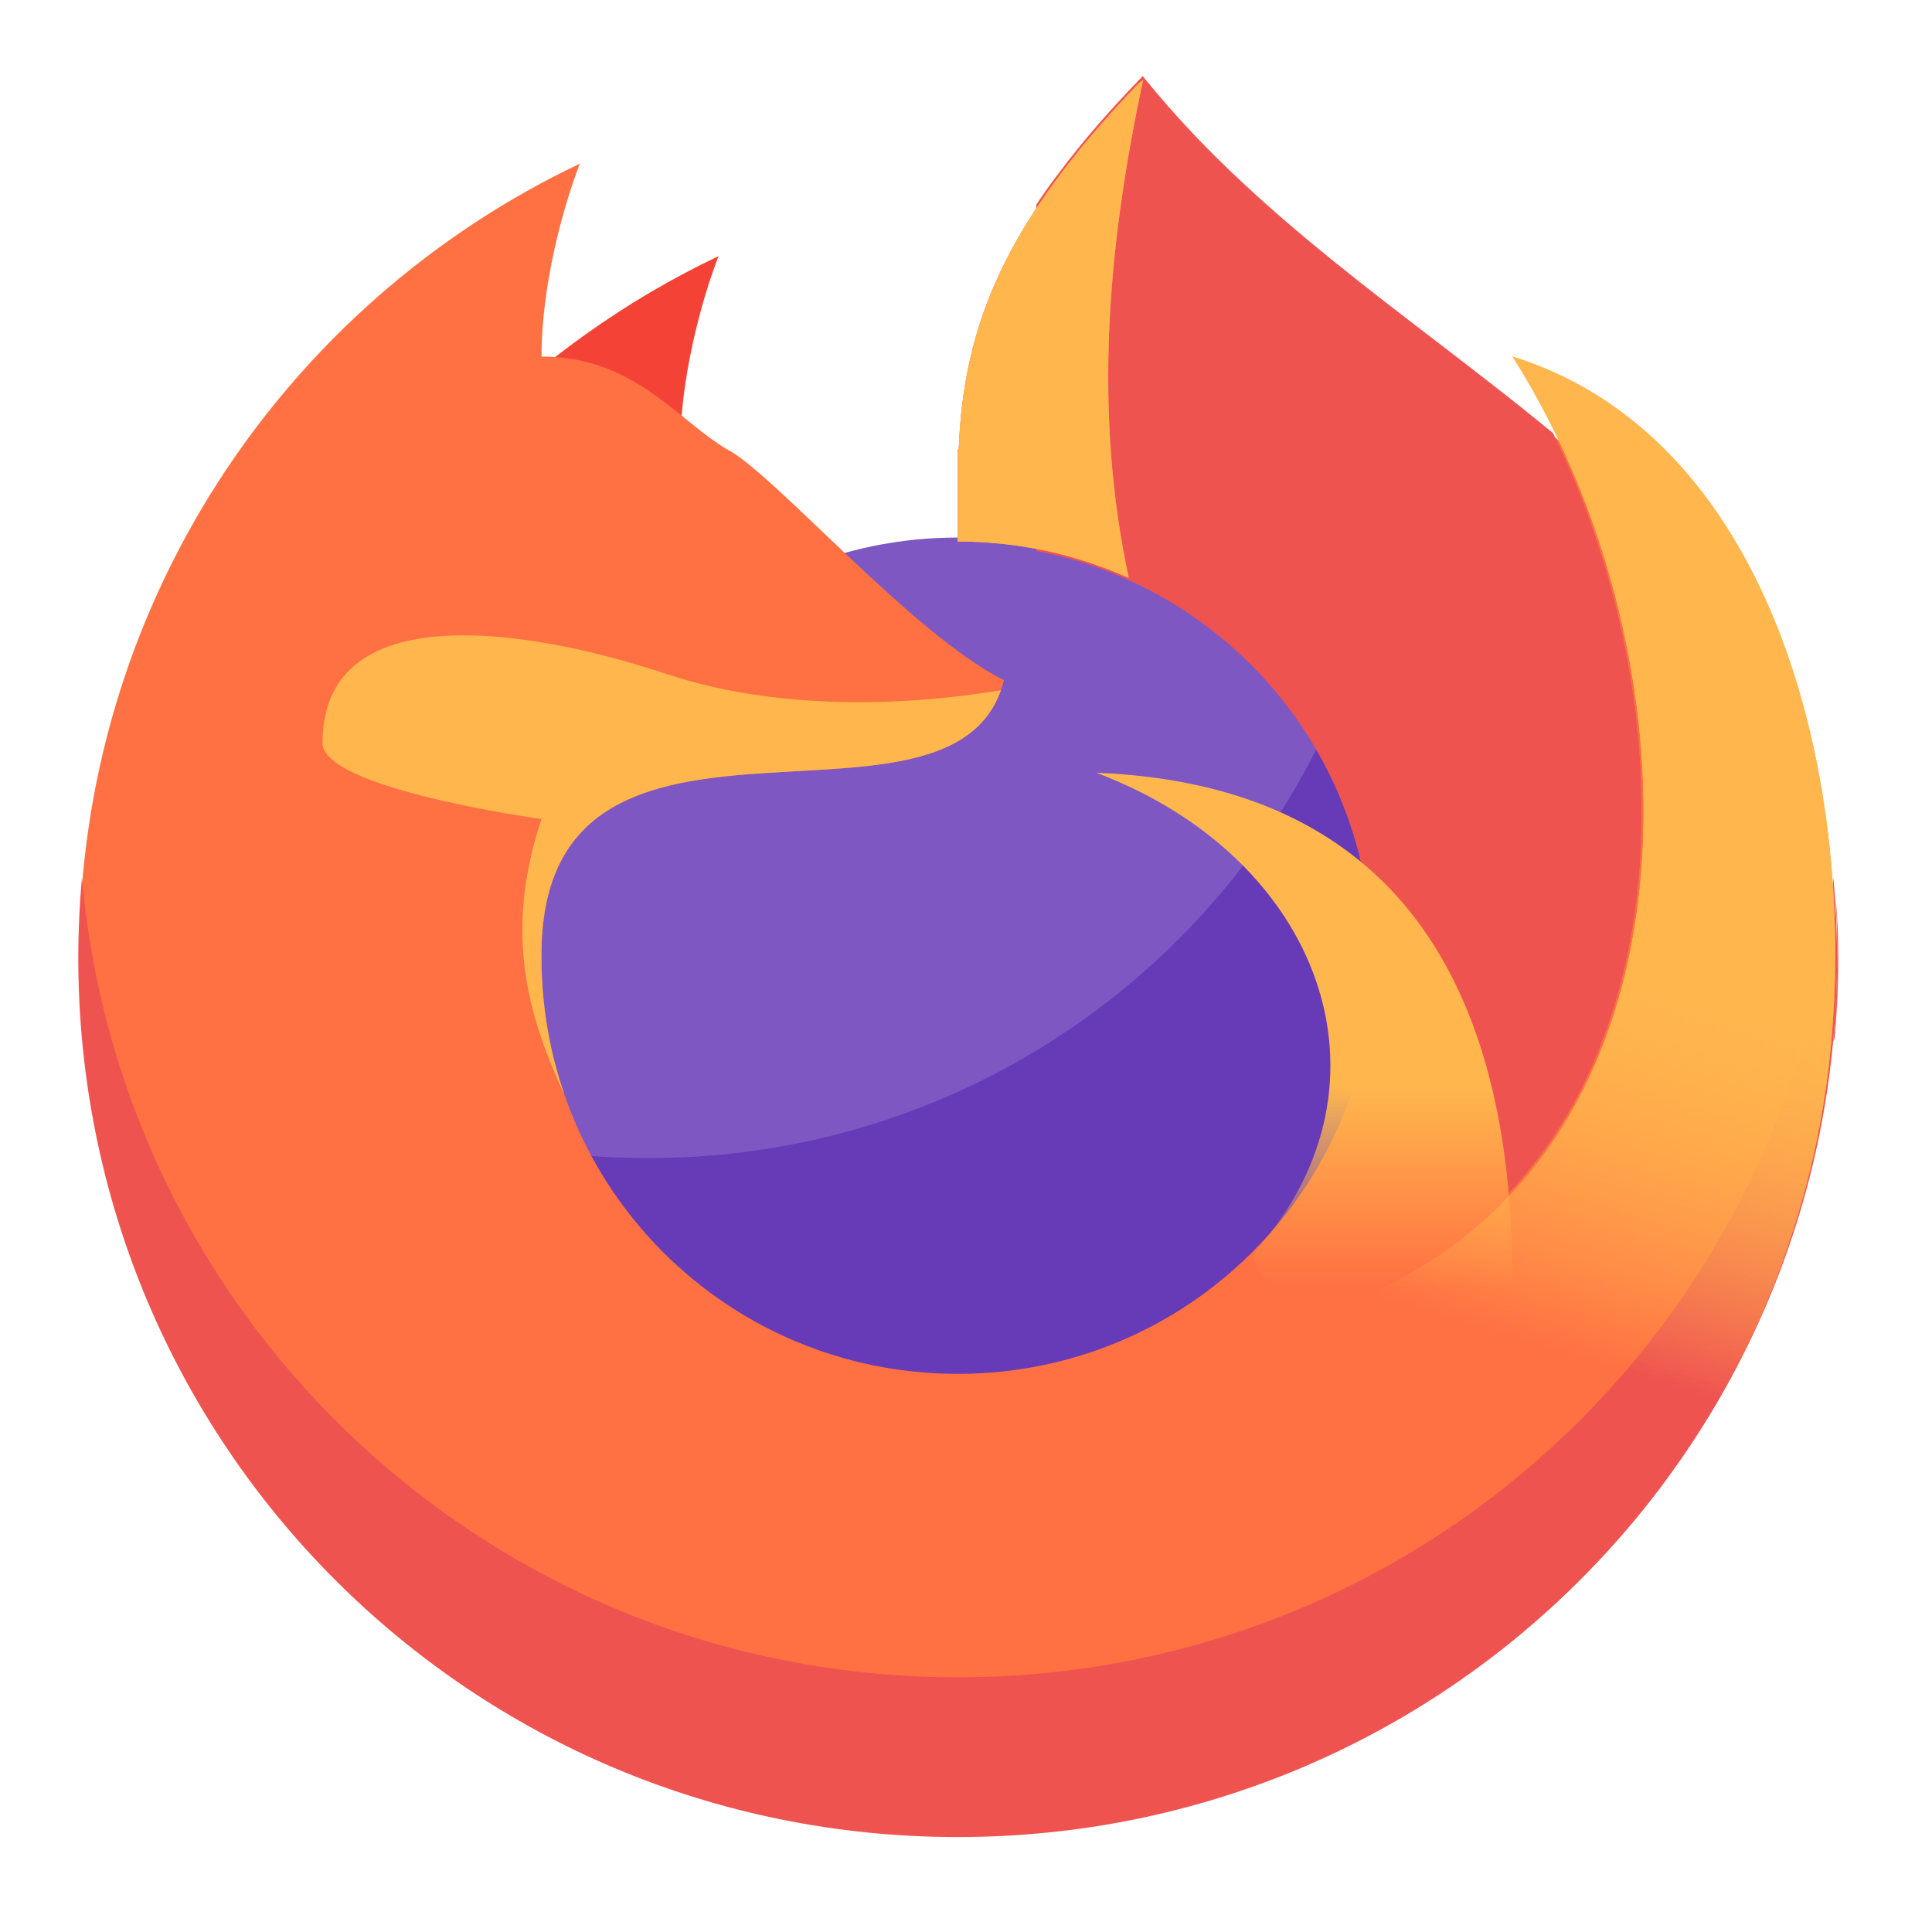 
<svg xmlns="http://www.w3.org/2000/svg" xmlns:xlink="http://www.w3.org/1999/xlink" width="48px" height="48px" viewBox="0 0 48 48" version="1.1">
<defs>
<linearGradient id="linear0" gradientUnits="userSpaceOnUse" x1="1400" y1="1095.118" x2="1400" y2="1295.9" gradientTransform="matrix(0.025,0,0,0.025,0,-0.394)">
<stop offset="0" style="stop-color:rgb(100%,71.765%,30.196%);stop-opacity:1;"/>
<stop offset="1" style="stop-color:rgb(100%,71.765%,30.196%);stop-opacity:0;"/>
</linearGradient>
<linearGradient id="linear1" gradientUnits="userSpaceOnUse" x1="1720" y1="975.118" x2="1600" y2="1375.118" gradientTransform="matrix(0.025,0,0,0.025,0,-0.394)">
<stop offset="0" style="stop-color:rgb(100%,71.765%,30.196%);stop-opacity:1;"/>
<stop offset="1" style="stop-color:rgb(100%,71.765%,30.196%);stop-opacity:0;"/>
</linearGradient>
<linearGradient id="linear2" gradientUnits="userSpaceOnUse" x1="1720" y1="975.118" x2="1600" y2="1375.118" gradientTransform="matrix(0.025,0,0,0.025,0,-0.394)">
<stop offset="0" style="stop-color:rgb(100%,71.765%,30.196%);stop-opacity:1;"/>
<stop offset="1" style="stop-color:rgb(100%,71.765%,30.196%);stop-opacity:0;"/>
</linearGradient>
</defs>
<g id="surface1">
<path style=" stroke:none;fill-rule:nonzero;fill:rgb(49.412%,34.118%,76.078%);fill-opacity:1;" d="M 23.793 13.355 C 29.559 13.355 34.23 18.027 34.23 23.793 C 34.23 29.559 29.559 34.23 23.793 34.23 C 18.027 34.23 13.355 29.559 13.355 23.793 C 13.355 18.027 18.027 13.355 23.793 13.355 Z M 23.793 13.355 "/>
<path style=" stroke:none;fill-rule:nonzero;fill:rgb(40.392%,22.745%,71.765%);fill-opacity:1;" d="M 32.781 18.469 C 29.738 24.59 23.426 28.773 16.105 28.773 C 15.59 28.773 15.082 28.754 14.578 28.711 C 16.332 32 19.793 34.23 23.793 34.23 C 29.574 34.23 34.23 29.574 34.23 23.793 C 34.23 21.848 33.703 20.027 32.781 18.469 Z M 32.781 18.469 "/>
<path style=" stroke:none;fill-rule:nonzero;fill:rgb(95.686%,26.275%,21.176%);fill-opacity:1;" d="M 17.852 6.363 C 13.242 8.555 9.531 12.309 7.398 16.949 C 11.453 14.984 15.27 14.262 18.051 12.879 C 17.57 12.688 16.898 12.305 16.898 11.156 C 16.898 9.434 17.41 7.504 17.852 6.363 Z M 17.852 6.363 "/>
<path style=" stroke:none;fill-rule:nonzero;fill:rgb(100%,43.922%,26.275%);fill-opacity:1;" d="M 28.387 1.965 C 24.973 5.488 23.941 8.066 23.82 11.156 C 23.812 11.156 23.801 11.156 23.793 11.156 L 23.793 13.453 C 29.52 13.453 34.133 18.066 34.133 23.793 C 34.133 29.52 29.52 34.133 23.793 34.133 C 18.066 34.133 13.453 29.52 13.453 23.793 C 13.387 16.203 23.793 21.496 24.941 16.898 C 22.645 15.75 19.199 11.73 18.051 11.156 C 16.812 10.418 15.75 8.859 13.453 8.859 C 13.453 7.137 13.965 5.203 14.406 4.066 C 7.039 7.566 1.965 15.066 1.965 23.793 C 1.965 35.887 11.699 45.621 23.793 45.621 C 35.887 45.621 45.621 35.887 45.621 23.793 C 45.621 12.305 34.527 9.605 28.387 1.965 Z M 28.387 1.965 "/>
<path style=" stroke:none;fill-rule:nonzero;fill:rgb(93.725%,32.549%,31.373%);fill-opacity:1;" d="M 28.391 1.891 C 28.379 1.902 28.367 1.918 28.352 1.93 C 27.613 2.695 26.906 3.492 26.27 4.348 C 26.086 4.59 25.914 4.832 25.746 5.086 L 25.746 13.688 C 25.949 13.727 26.148 13.77 26.348 13.82 C 26.996 13.984 27.629 14.211 28.23 14.5 C 28.621 14.684 28.996 14.895 29.363 15.129 C 29.395 15.152 29.434 15.176 29.469 15.199 C 29.613 15.293 29.758 15.395 29.898 15.5 C 30.684 16.078 31.387 16.77 31.98 17.543 C 32.445 18.152 32.844 18.816 33.16 19.512 C 33.18 19.562 33.207 19.613 33.227 19.664 C 33.457 20.191 33.641 20.738 33.781 21.293 C 33.789 21.332 33.797 21.371 33.809 21.41 C 36.008 23.219 37.164 26.062 37.484 29.645 C 38.277 28.801 38.93 27.82 39.422 26.773 C 40.309 24.895 40.715 22.816 40.777 20.75 C 40.84 18.672 40.566 16.594 40.02 14.586 C 39.66 13.273 39.188 11.988 38.586 10.762 C 37.578 9.93 36.535 9.133 35.496 8.336 C 33.922 7.129 32.352 5.918 30.898 4.562 C 30.441 4.141 30 3.703 29.574 3.25 C 29.188 2.836 28.812 2.41 28.453 1.969 C 28.434 1.941 28.414 1.914 28.391 1.891 Z M 45.609 22.348 C 45.668 23.453 45.652 24.566 45.562 25.672 C 45.559 25.738 45.555 25.805 45.547 25.871 C 45.559 25.848 45.57 25.828 45.578 25.809 C 45.648 25.043 45.68 24.273 45.668 23.504 C 45.664 23.117 45.645 22.73 45.609 22.348 Z M 45.609 22.348 "/>
<path style=" stroke:none;fill-rule:nonzero;fill:url(#linear0);" d="M 27.238 19.199 C 32.824 21.305 34.863 26.895 31.234 31.031 C 30.73 31.605 32.926 32.758 32.812 33.488 C 34.367 34.105 35.746 35.066 36.852 36.281 C 37.324 34.887 37.578 33.395 37.578 31.836 C 37.578 24.387 34.613 19.492 27.238 19.199 Z M 27.238 19.199 "/>
<path style=" stroke:none;fill-rule:nonzero;fill:rgb(100%,71.765%,30.196%);fill-opacity:1;" d="M 11.461 15.785 C 9.527 15.797 8.012 16.469 8.012 18.457 C 8.012 19.605 13.453 20.348 13.453 20.348 C 12.5 23.207 13.129 25.273 14.027 27.207 C 13.656 26.141 13.453 24.992 13.453 23.793 C 13.387 16.348 23.406 21.301 24.867 17.148 C 23.09 17.445 19.664 17.781 16.523 16.734 C 14.961 16.215 13.066 15.773 11.461 15.785 Z M 11.461 15.785 "/>
<path style=" stroke:none;fill-rule:nonzero;fill:rgb(93.725%,32.549%,31.373%);fill-opacity:1;" d="M 2.035 21.809 C 1.977 22.461 1.945 23.125 1.945 23.793 C 1.945 35.898 11.691 45.641 23.793 45.641 C 35.898 45.641 45.641 35.898 45.641 23.793 C 45.641 23.125 45.609 22.461 45.551 21.809 C 44.555 32.977 35.227 41.672 23.793 41.672 C 12.359 41.672 3.031 32.977 2.035 21.809 Z M 2.035 21.809 "/>
<path style=" stroke:none;fill-rule:nonzero;fill:url(#linear1);" d="M 37.578 8.859 C 42.664 16.848 42.664 30.738 31.266 33.008 C 34.797 33.824 37.656 36.348 38.949 39.668 C 42.066 36.688 44.484 32.344 45.289 27.52 C 46.402 20.836 44.625 11.051 37.578 8.859 Z M 37.578 8.859 "/>
<path style=" stroke:none;fill-rule:nonzero;fill:rgb(100%,54.118%,39.608%);fill-opacity:1;" d="M 28.402 1.984 L 28.27 2.09 C 24.949 5.551 23.938 8.102 23.82 11.156 C 23.812 11.156 23.801 11.156 23.793 11.156 L 23.793 13.453 C 25.309 13.453 26.746 13.777 28.043 14.359 C 27.152 10.184 27.527 6.07 28.402 1.984 Z M 28.402 1.984 "/>
<path style=" stroke:none;fill-rule:nonzero;fill:rgb(100%,71.765%,30.196%);fill-opacity:1;" d="M 28.402 1.984 L 28.27 2.09 C 24.949 5.551 23.938 8.102 23.82 11.156 C 23.812 11.156 23.801 11.156 23.793 11.156 L 23.793 13.453 C 25.309 13.453 26.746 13.777 28.043 14.359 C 27.152 10.184 27.527 6.07 28.402 1.984 Z M 28.402 1.984 "/>
<path style=" stroke:none;fill-rule:nonzero;fill:url(#linear2);" d="M 37.578 8.859 C 42.664 16.848 42.664 30.738 31.266 33.008 C 34.797 33.824 37.656 36.348 38.949 39.668 C 42.066 36.688 44.484 32.344 45.289 27.52 C 46.402 20.836 44.625 11.051 37.578 8.859 Z M 37.578 8.859 "/>
</g>
</svg>
